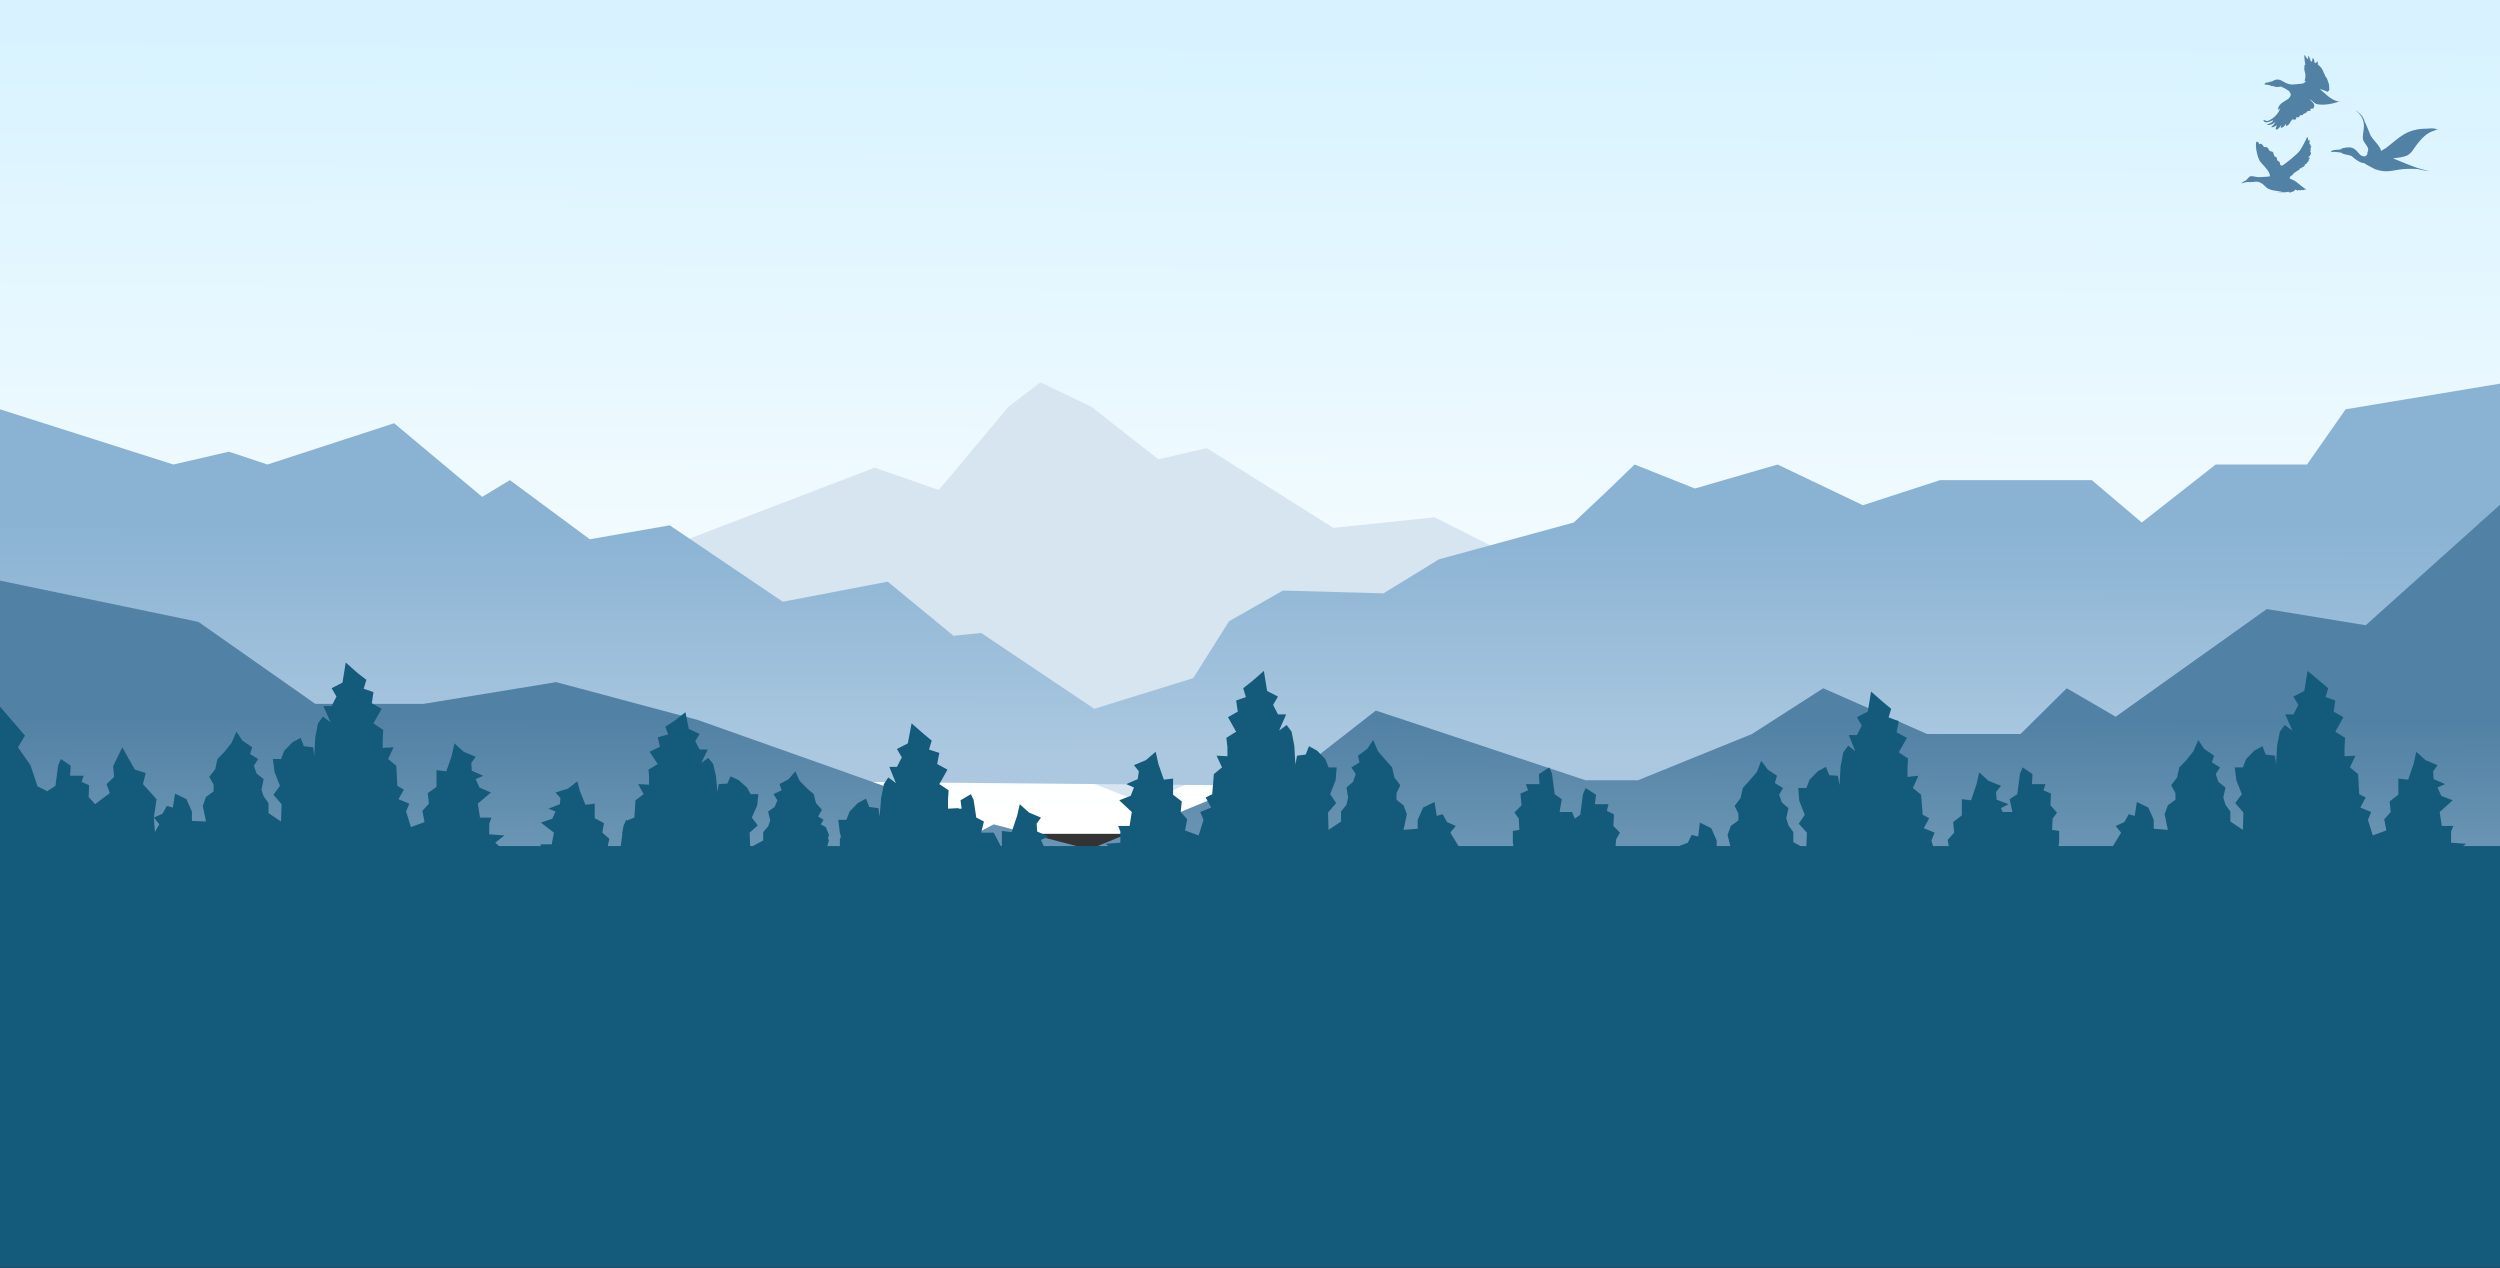 <svg width="820" height="416" viewBox="0 0 820 416" fill="none" xmlns="http://www.w3.org/2000/svg">
<rect x="0" y="0" width="820" height="416" fill="#333333" stroke="none"/>
<path d="M820 0H0V273.495H820V0Z" fill="url(#paint0_linear_906_23796)"/>
<path d="M190.423 190.342L286.883 153.388L307.923 160.706L330.745 133.448L341.265 125.398L358.025 133.448L379.956 150.644L395.824 146.985L437.368 173.146L470.532 169.67L524.2 196.745L375.142 263.518L190.423 190.342Z" fill="#D7E5F1"/>
<path d="M0 219.501V134.251L56.878 152.362L75.064 148.155L87.723 152.362L129.267 138.825L158.152 162.973L167.245 157.485L193.455 176.876L219.665 172.303L256.751 197.365L291.163 190.78L312.738 208.525L321.831 207.61L358.917 232.49L391.368 222.428L403.135 203.768L420.787 193.707L453.773 194.621L471.959 183.462L516.177 171.388L527.054 161.143L536.147 152.362L555.938 160.229L583.04 152.362L611.033 165.717L636.351 157.485H686.097L702.501 171.388L726.749 152.362H756.704L769.363 134.251L820 125.836V232.49V261.394L0 253.894V219.501Z" fill="url(#paint1_linear_906_23796)"/>
<path d="M0 291.059V190.442L65.079 203.98L103.414 230.872H138.895L182.401 223.737L228.937 236.177L278.504 253.74L300.613 261.606L311.846 277.705L325.932 270.387L357.312 278.619L398.678 261.606L420.787 256.85L451.276 233.067L520.1 255.935H537.217L574.66 240.751L598.017 225.75L632.072 240.751H662.74L677.895 225.75L693.942 235.08L743.509 199.772L775.96 205.078L820 165.562V324.354H0V291.059Z" fill="url(#paint2_linear_906_23796)"/>
<path d="M807.876 277.5L808.945 276.768L803.953 276.402V272.743L804.666 270.914H800.922L800.209 266.34L804.488 262.499L800.744 261.035L799.496 258.291L801.992 257.193L798.248 255.547L798.069 252.986L799.496 250.973L795.573 249.327L792.542 246.583L791.65 250.608L789.867 255.73L786.658 255.364V260.669L783.805 262.865L784.162 266.34L782.022 268.719L782.735 272.377L778.278 274.024L776.673 268.902L777.743 266.34L774.177 264.877L775.96 261.584L773.82 260.486L773.464 253.901L770.789 251.705L772.572 247.863L769.006 248.046V245.119L769.185 242.009L765.975 239.997L768.65 235.241L765.44 233.411L765.975 229.752L762.766 228.655L763.657 225.728L760.805 223.349L756.882 220.057L755.812 226.642L752.246 228.472L753.851 231.216L752.246 234.326H749.572L751.89 239.631L749.393 237.802L747.789 239.997L746.897 244.571L746.541 250.791L746.184 247.863L743.153 247.498L742.083 244.754L739.409 246.217L736.734 248.961L735.664 251.705H732.99L733.525 255.913L735.308 260.486L733.168 263.413L735.843 266.523L735.664 272.195L731.563 269.45V266.157L729.959 263.962L729.246 261.584L729.959 258.291L727.641 256.462L726.749 253.901L728.176 251.705L725.501 250.059L726.214 247.863L723.005 245.668L721.044 242.741L719.439 246.4L717.121 249.327L714.803 251.705L714.09 254.998L712.129 257.559L713.555 260.12V262.316L711.059 264.145L709.989 267.072L711.059 272.195L706.423 271.829V268.902L704.64 264.877L700.896 263.048L700.183 267.621L698.221 267.072L696.795 269.633L693.942 270.914L695.725 273.109L693.051 277.5H675.221L675.399 276.219V272.56L673.081 272.195L673.26 268.536L674.686 266.523L672.546 264.145L672.725 260.303L670.228 259.206L670.942 257.193H666.484L666.662 253.901L663.453 251.705L662.562 253.718L661.67 260.486L659.174 262.133L660.065 266.34H656.856L656.321 265.06L658.817 263.779L654.895 262.316L654.716 259.755L656.321 257.742L652.22 256.096L649.189 253.352L648.298 257.193L646.515 262.499L643.483 262.133V267.438L640.631 269.633L640.987 273.109L638.848 275.487L639.204 277.5H634.034L633.499 275.67L634.568 273.109L631.002 271.646L632.785 268.353L630.646 267.255L630.111 260.669L627.436 258.474L629.219 254.449L625.654 254.815V251.888L625.832 248.778L622.801 246.766L625.475 242.009L622.087 240.18L622.801 236.521L619.413 235.424L620.304 232.497L617.452 230.118L613.707 226.825L612.638 233.411L609.072 235.241L610.676 237.985L609.072 241.095H606.397L608.537 246.4L606.219 244.571L604.614 246.766L603.723 251.339L603.366 257.559L602.831 254.449L599.978 254.266L598.909 251.522L596.234 252.986L593.56 255.73L592.49 258.474H589.815L590.172 262.682L591.955 267.255L589.994 270.182L592.668 273.109L592.49 277.5H590.528L588.211 276.219V272.926L586.606 270.731L585.893 268.353L586.606 265.06L584.466 263.23L583.575 260.669L584.823 258.474L582.148 256.828L582.862 254.449L579.83 252.437L577.691 249.51L576.264 253.169L573.768 256.096L571.629 258.474L570.915 261.767L568.954 264.328L570.202 266.889V269.085L567.706 270.914L566.636 273.841L567.528 277.5H563.07V275.67L561.287 271.646L557.543 269.816L557.008 274.39L554.869 273.841L553.62 276.402L550.768 277.5H529.907L530.085 275.304L531.333 273.109L529.193 270.914L529.372 267.072L527.054 265.975L527.589 263.779H523.131L523.488 260.669L520.1 258.474L519.209 260.486L518.317 267.255L516.534 268.536L515.643 266.34H511.542L512.255 262.133L509.937 260.486L509.045 253.718L508.154 251.705L504.766 253.901L504.945 257.193H500.487L501.2 259.206L498.704 260.303L499.061 264.145L496.743 266.523L498.169 268.536L498.348 272.195L496.208 272.56V276.219L496.386 277.5H478.378L475.703 273.109L477.486 270.914L474.634 269.633L473.207 267.072L471.246 267.621L470.533 263.048L466.788 264.877L465.005 268.902V271.829L460.37 272.195L461.439 267.072L460.37 264.145L458.052 262.316V260.12L459.3 257.559L457.339 254.998L456.625 251.705L454.486 249.327L451.99 246.4L450.385 242.741L448.424 245.668L445.393 247.863L445.927 250.059L443.253 251.705L444.679 253.901L443.788 256.462L441.648 258.291L442.183 261.584L441.648 263.962L439.865 266.157V269.45L435.764 272.195L435.586 266.523L438.261 263.413L436.299 260.486L438.082 255.913L438.439 251.705H435.764L434.695 248.961L432.02 246.217L429.346 244.754L428.276 247.498L425.423 247.863L424.888 250.791L424.531 244.571L423.64 239.997L422.035 237.802L419.539 239.631L421.857 234.326H419.182L417.578 231.216L419.182 228.472L415.616 226.642L414.547 220.057L410.802 223.349L407.771 225.728L408.663 228.655L405.453 229.752L405.988 233.411L402.779 235.241L405.453 239.997L402.244 242.009L402.601 245.119V248.046L399.035 247.863L400.818 251.705L398.143 253.901L397.608 260.486L395.469 261.584L397.252 264.877L393.686 266.34L394.755 268.902L393.151 274.024L388.693 272.377L389.406 268.719L387.267 266.34L387.623 262.865L384.771 260.669V255.364L381.74 255.73L379.957 250.608L379.065 246.583L375.856 249.327L371.933 250.973L373.538 252.986L373.181 255.547L369.437 257.193L371.933 258.291L370.863 261.035L367.119 262.499L371.22 266.34L370.507 270.914H366.762L367.476 272.743V276.402L362.661 276.768L363.553 277.5H342.335L341.444 275.487L343.94 274.39L340.196 272.743L340.017 270.182L341.444 268.17L337.521 266.523L334.49 263.779L333.599 267.621L331.816 272.926L328.606 272.56V277.5H328.25L325.932 273.109H321.831L322.722 269.45L320.226 268.17L319.335 262.316L318.443 260.486L315.055 262.499L315.412 265.243H314.342L314.521 265.06L310.955 265.243V262.316L311.133 259.206L308.102 257.193L310.776 252.437L307.389 250.608L308.102 246.949L304.714 245.851L305.606 242.924L302.753 240.546L299.008 237.253L297.76 243.839L294.194 245.668L295.799 248.412L294.194 251.522H291.698L293.838 256.828L291.342 254.998L289.915 257.193L289.024 261.767L288.489 267.987L288.132 265.06L285.101 264.694L284.031 261.95L281.357 263.413L278.682 266.157L277.613 268.902H274.938L275.473 273.109L275.83 274.39L275.473 275.304V277.5H271.372L271.907 275.487L271.55 275.122L271.907 273.841L270.837 271.28L269.232 270.365L270.124 268.902L268.341 267.804L269.589 265.609L267.628 263.413L266.915 260.486L264.775 258.657L262.279 256.096L260.852 252.986L258.713 255.547L255.682 257.193L256.395 259.206L253.72 260.486L254.968 262.499L254.077 264.694L251.937 266.157L252.651 269.085L251.937 271.097L250.333 272.926V275.67L246.945 277.5H246.054L245.875 273.109L248.55 270.731L246.588 268.17L248.371 264.145L248.728 260.486H246.232L244.984 258.291L242.309 255.913L239.635 254.632L238.565 257.01L235.712 257.193L235.356 259.755L234.821 254.449L233.929 250.608L232.324 248.595L230.007 250.242L232.146 245.851H229.472L228.045 243.107L229.472 240.729L225.906 239.082L224.836 233.594L221.092 236.521L218.239 238.351L219.13 240.912L215.743 241.826L216.456 244.936L213.068 246.583L215.743 250.608L212.711 252.437L212.89 254.815V257.376L209.324 257.193L211.107 260.486L208.432 262.499L208.076 268.17L205.758 269.085L205.936 269.267L205.401 268.902L204.51 270.914L204.153 272.926L203.975 273.109L204.153 273.292L203.618 277.5H199.339L199.874 275.122L197.556 273.109L198.091 269.999L195.06 268.353V263.596L192.029 263.962L190.246 259.572L189.354 256.279L186.323 258.657L182.222 259.938L183.827 261.767L183.649 263.779L179.904 265.243L182.222 266.157L181.152 268.536L177.408 269.816L181.687 273.109L180.974 276.951H177.23L177.408 277.5H163.679L162.431 276.402L165.462 274.024L160.47 273.658V270.182L161.183 268.17H157.439L156.725 263.596L161.005 259.938L157.26 258.291L156.012 255.547L158.508 254.449L154.764 252.803L154.586 250.242L156.012 248.229L152.09 246.583L149.059 243.839L148.167 247.863L146.384 252.986L143.175 252.62V258.108L140.322 260.12L140.678 263.596L138.539 265.975L139.252 269.633L134.795 271.28L133.19 266.157L134.26 263.596L130.694 262.133L132.477 259.023L130.337 257.742L129.98 251.156L127.306 248.961L129.089 245.119L125.523 245.302V242.375L125.701 239.448L122.492 237.253L125.166 232.497L121.957 230.667L122.492 227.008L119.282 225.911L120.174 222.984L117.321 220.788L113.399 217.312L112.329 223.898L108.763 225.728L110.367 228.472L108.763 231.582H106.088L108.406 236.887L105.91 235.058L104.305 237.253L103.414 241.826L103.057 248.046L102.701 245.119L99.669 244.754L98.6 242.009L95.925 243.473L93.251 246.217L92.181 248.961H89.506L90.041 253.169L91.824 257.742L89.685 260.669L92.359 263.779L92.181 269.45L88.08 266.706V263.413L86.475 261.218L85.762 259.023L86.475 255.547L84.157 253.718L83.266 251.156L84.692 248.961L82.018 247.315L82.731 245.119L79.522 242.924L77.56 239.997L75.956 243.656L73.638 246.583L71.32 248.961L70.607 252.254L68.645 254.815L70.072 257.376V259.572L67.576 261.401L66.506 264.328L67.576 269.45L62.94 269.267V266.157L61.157 262.133L57.413 260.303L56.699 264.877L54.738 264.328L53.312 266.889L50.459 268.17L52.242 270.365L50.815 272.926L50.459 268.17L51.35 262.133L46.893 257.193L47.784 253.535L44.218 252.437L40.117 245.119L37.086 251.339L37.443 254.815L34.947 257.193L36.017 260.12L31.202 263.779L29.063 261.401L29.241 257.559L26.745 256.462L27.458 254.449H23.001L23.179 251.156L19.97 248.961L19.078 250.973L18.187 257.742L15.69 259.389V259.572L12.303 257.925L9.985 250.973L5.884 245.119L8.202 241.278L0 231.765V282.805V415.802H820V277.5H807.876Z" fill="#145A7B"/>
<path fill-rule="evenodd" clip-rule="evenodd" d="M800 42.439C799.762 42.439 799.405 42.318 799.049 42.318C798.454 42.075 797.384 42.075 796.075 42.196C793.102 42.196 790.367 42.804 787.988 44.384C786.68 45.234 784.896 46.693 783.707 47.665C783.35 47.908 782.993 48.272 782.637 48.515L781.447 49.244C781.328 49.366 781.09 49.366 780.972 49.487C780.853 48.029 778.474 46.085 777.523 44.384C777.404 44.019 775.858 40.252 775.62 39.887C775.501 39.523 775.382 39.158 775.144 38.672C774.668 37.821 773.36 36.485 772.528 36.12C772.884 36.363 773.598 36.971 773.836 37.335C777.166 41.102 773.717 44.627 775.62 46.814L776.333 47.908C777.166 49.001 776.571 49.73 776.452 50.217C776.69 50.581 776.214 50.946 775.739 51.31C775.025 51.31 774.43 51.067 774.074 50.703C773.36 49.974 772.765 49.001 771.576 48.515C770.625 48.151 768.484 48.394 767.889 48.88C767.889 48.88 767.889 48.88 767.889 49.001C767.889 49.001 767.889 49.001 767.77 49.001C767.652 49.001 767.533 49.001 767.414 49.001C767.533 49.001 767.652 49.001 767.77 49.001C766.343 49.244 764.678 49.001 764.559 49.852C765.154 49.73 766.7 49.852 768.008 50.095C768.246 50.338 768.722 50.581 769.554 50.703C769.792 50.703 771.1 51.067 771.338 51.189C771.814 51.553 772.765 52.526 773.836 53.012C774.43 53.376 775.025 53.498 775.501 53.498C775.739 53.862 778.712 55.321 779.188 55.564C782.161 56.536 783.826 56.171 786.561 55.685C788.464 55.321 791.08 55.321 792.983 55.442C794.173 55.685 795.6 56.05 796.789 56.171C795.481 55.807 794.173 55.442 792.864 55.078C791.913 54.713 790.129 54.105 789.297 53.741C788.226 53.255 786.918 52.769 785.729 52.282C785.491 52.161 785.134 52.039 784.896 51.918C786.442 51.796 788.107 51.553 789.415 51.067C790.367 50.581 790.961 49.974 791.675 48.88C796.075 42.439 798.216 43.29 799.286 42.439H800C799.881 42.439 800 42.439 800 42.439ZM788.226 45.477C788.226 45.477 788.107 45.599 787.869 45.72C787.988 45.599 788.107 45.477 788.226 45.477Z" fill="#5181A4"/>
<path fill-rule="evenodd" clip-rule="evenodd" d="M735.291 60.227C735.291 59.884 735.627 59.712 735.964 59.54C735.964 59.54 735.964 59.54 736.048 59.454C736.132 59.368 736.384 59.282 736.552 59.282C736.552 59.282 736.636 59.196 736.721 59.11L736.636 59.196L736.721 59.11C736.889 58.938 737.057 58.767 737.309 58.509C737.898 57.735 738.318 57.65 739.412 57.907C740.421 58.079 740.673 58.165 741.766 58.079C742.691 57.993 743.7 57.993 744.541 57.821C744.541 57.478 744.457 57.048 744.289 56.704C743.616 55.329 742.018 53.869 741.346 53.009C740.168 51.291 739.58 46.908 740.168 46.479C740.421 46.393 740.589 46.565 740.757 46.736C740.841 46.822 740.925 46.908 740.925 47.08C741.009 47.166 741.009 47.166 741.009 47.338C742.103 46.565 742.187 48.369 742.944 48.283C743.364 48.197 743.616 48.283 743.784 48.455C744.037 48.713 744.121 49.142 744.373 49.4C744.541 49.572 744.625 49.658 744.962 49.658C745.214 49.744 745.382 49.744 745.466 49.83C745.635 50.002 745.719 50.26 745.803 50.689C746.055 51.635 746.223 51.291 746.644 51.548C746.98 51.892 746.644 52.408 747.148 52.752C747.316 52.923 747.401 53.009 747.569 53.009C747.737 53.181 747.821 53.267 747.905 54.041L748.41 54.384C749.251 54.041 753.876 50.346 754.549 49.142C755.053 48.283 755.978 46.651 756.399 45.705C756.567 45.362 756.483 45.104 756.903 45.018C757.071 45.362 757.071 45.705 756.987 46.135L757.492 45.791C757.576 46.221 757.576 46.736 757.492 47.166L757.576 47.252C757.492 47.338 757.744 47.424 757.576 47.252C757.576 47.252 757.744 47.252 757.828 47.338L757.828 48.025C757.997 48.025 757.828 47.854 758.165 48.026L757.828 48.713C757.66 49.228 758.249 48.455 757.744 49.83L757.912 50.002C757.997 50.088 757.997 49.916 757.997 50.26C757.997 50.603 757.576 51.377 757.072 51.548C757.24 51.72 757.156 51.635 757.576 51.72C757.576 52.408 757.156 52.15 757.24 52.58C757.24 53.095 756.987 52.837 756.567 53.611L756.483 53.697C756.483 53.697 756.483 53.697 756.399 53.783C756.315 53.869 756.146 53.869 755.894 53.955C756.146 54.212 756.062 54.298 755.81 54.384C755.726 54.47 755.642 54.384 755.474 54.384C755.642 54.556 755.642 54.556 755.81 54.728L754.885 54.814L755.221 55.157C754.212 55.157 754.465 55.072 754.296 55.415C754.128 55.759 753.96 55.759 753.54 56.017L752.53 56.704C752.11 56.962 752.11 57.306 751.689 57.563C751.353 57.735 751.101 57.821 751.017 58.595C752.951 59.196 753.708 60.141 755.053 61.172C755.305 61.43 755.894 61.688 756.231 62.032L756.315 62.118L756.399 62.204C755.894 62.376 755.894 62.032 755.726 62.204C755.474 62.29 755.726 62.376 755.39 62.376C755.221 62.376 755.137 62.29 754.969 62.29C754.633 62.29 754.885 62.547 754.212 62.376C753.455 62.118 754.044 62.719 753.455 62.461L753.371 62.376L752.867 62.204L752.614 62.461C752.614 62.461 752.53 62.547 752.446 62.633C752.278 62.805 752.446 62.633 752.278 62.805C751.858 62.719 751.774 63.149 751.437 62.977L751.353 62.891C751.353 63.235 751.437 63.149 751.101 63.149C750.764 63.149 750.933 63.149 750.68 62.891L749.671 63.063C749.671 63.063 749.587 62.977 749.671 63.063L749.503 63.063C749.335 63.063 749.335 63.063 749.167 63.063C745.803 63.063 747.064 62.977 748.662 62.891C747.569 62.805 746.307 62.547 745.298 62.376C745.298 62.376 745.13 62.376 745.046 62.29C744.373 62.118 743.784 61.86 743.532 61.602C742.944 61.172 742.355 60.399 741.682 60.056C740.168 59.196 739.748 59.798 737.646 59.712C737.225 59.626 736.721 59.798 736.132 59.884C735.711 59.969 735.459 60.055 735.291 60.227Z" fill="#5181A4"/>
<path fill-rule="evenodd" clip-rule="evenodd" d="M767.396 33.307C766.755 33.26 766.192 33.059 765.629 32.858C764.73 32.382 763.795 31.79 763.086 31.124C762.414 30.574 761.706 29.908 760.848 29.162C761.674 29.405 762.651 29.727 763.4 30.124C763.972 29.552 764.081 29.901 763.981 28.78C763.913 28.161 764.031 27.738 763.7 27.076C763.591 26.727 763.264 25.68 763.078 25.484C763.078 25.484 763.042 25.368 762.928 25.405C762.633 24.86 762.451 24.278 762.193 23.85C762.047 23.384 761.752 22.84 761.53 22.527L761.493 22.411C761.085 21.903 760.713 21.512 760.227 21.158C760.268 20.888 760.308 20.618 760.163 20.153C759.823 20.264 759.782 20.534 759.591 20.724C759.441 20.645 759.291 20.566 759.141 20.486C759.073 19.867 759.005 19.248 758.556 19.011L758.315 20.244C758.165 20.164 758.015 20.085 757.865 20.006C757.648 19.307 757.58 18.688 757.094 18.334L757.016 18.488L757.053 18.604C757.012 18.874 757.121 19.223 757.08 19.493C756.744 19.218 756.372 18.826 756.04 18.165L755.777 18.123C755.849 18.356 755.772 18.509 755.845 18.742C755.836 19.515 756.122 20.832 756.19 21.451C756.19 21.451 756.19 21.451 756.153 21.334C756.003 21.255 756.003 21.255 756.003 21.255C756.003 21.255 756.003 21.255 755.89 21.292C755.799 22.604 755.685 22.641 756.049 23.805C756.339 24.736 756.139 25.699 755.903 26.546L756.28 26.551C756.203 26.704 756.239 26.821 756.125 26.858C756.012 26.895 756.012 26.895 755.935 27.048C755.213 27.541 755.176 27.424 754.082 27.525C752.383 27.695 751.589 27.955 750.013 27.316C748.887 26.914 748.07 25.899 746.635 26.111C745.804 26.254 745.763 26.524 744.968 26.784L744.854 26.821C744.854 26.821 744.705 26.741 744.591 26.779C744.478 26.816 744.441 26.699 744.364 26.853C744.364 26.853 744.478 26.816 744.627 26.895C743.833 27.154 742.856 26.832 742.77 27.758C742.884 27.721 743.147 27.763 743.524 27.768C743.787 27.811 744.2 27.932 744.464 27.974C744.727 28.016 744.913 28.212 745.177 28.254C745.327 28.334 745.29 28.217 745.404 28.18C745.967 28.381 746.38 28.502 746.38 28.502C747.02 28.55 747.397 28.555 747.738 28.444C747.965 28.369 748.342 28.374 748.528 28.57C749.541 29.009 750.326 29.522 750.812 29.876C750.998 30.072 751.107 30.421 751.366 30.849C751.434 31.468 751.012 32.119 750.289 32.611C749.036 33.405 747.179 34.269 747.197 35.93C747.197 35.93 747.197 35.93 747.233 36.046C747.764 35.744 747.764 35.744 747.996 35.284C747.446 37.131 746.111 38.465 744.517 39.37C743.454 39.974 743.459 39.587 742.369 39.302C742.728 40.852 744.662 39.836 745.648 39.385C745.339 39.999 745.339 39.999 744.807 40.301L743.935 40.714L743.822 40.751L743.518 40.979C744.685 41.111 745.784 40.623 746.32 39.935C746.279 40.205 745.934 40.703 745.743 40.893C745.552 41.084 745.552 41.084 745.361 41.274C744.98 41.655 745.134 41.348 745.016 41.772C745.883 41.745 746.265 41.364 746.796 41.062C746.678 41.485 746.292 42.252 746.478 42.448C747.078 42.765 748.036 41.426 748.268 40.966L748.068 41.929C748.935 41.902 749.471 41.214 749.666 40.637L749.703 40.754L749.884 41.336C751.019 40.965 751.106 40.039 751.833 39.16C752.623 39.287 753.299 39.45 753.122 38.482C754.367 38.461 753.912 38.609 754.412 37.805C756.033 37.788 754.83 37.54 755.965 37.169C756.987 36.835 756.274 36.555 757.105 36.412C757.219 36.375 757.596 36.38 757.823 36.306L757.868 35.65C758.735 35.623 758.772 35.739 759.044 35.009C759.358 34.009 758.086 33.142 757.528 32.555C758.54 32.994 758.686 33.459 759.471 33.972C761.646 34.928 766.297 33.794 767.359 33.191C767.809 33.428 767.772 33.312 767.396 33.307ZM756.112 21.604C756.112 21.604 756.226 21.567 756.112 21.604C756.226 21.567 756.226 21.567 756.112 21.604C756.226 21.567 756.226 21.567 756.112 21.604C756.226 21.567 756.226 21.567 756.112 21.604C756.226 21.567 756.226 21.567 756.112 21.604C756.262 21.683 756.262 21.683 756.112 21.604C756.262 21.683 756.149 21.721 756.149 21.721L756.112 21.604C756.112 21.604 755.999 21.641 756.112 21.604C755.999 21.641 755.999 21.641 756.112 21.604C755.999 21.641 755.999 21.641 756.112 21.604C755.999 21.641 755.999 21.641 756.112 21.604C755.999 21.641 755.999 21.641 756.112 21.604Z" fill="#5181A4"/>
<defs>
<linearGradient id="paint0_linear_906_23796" x1="409.478" y1="269.439" x2="410.477" y2="13.057" gradientUnits="userSpaceOnUse">
<stop stop-color="white"/>
<stop offset="1" stop-color="#D8F3FF"/>
</linearGradient>
<linearGradient id="paint1_linear_906_23796" x1="409.93" y1="247.543" x2="409.994" y2="170.269" gradientUnits="userSpaceOnUse">
<stop stop-color="#ABC8E0"/>
<stop offset="1" stop-color="#89B2D3"/>
</linearGradient>
<linearGradient id="paint2_linear_906_23796" x1="409.814" y1="323.914" x2="410.05" y2="235.778" gradientUnits="userSpaceOnUse">
<stop offset="0.142" stop-color="#80A5C1"/>
<stop offset="1" stop-color="#5181A4"/>
</linearGradient>
</defs>
</svg>
